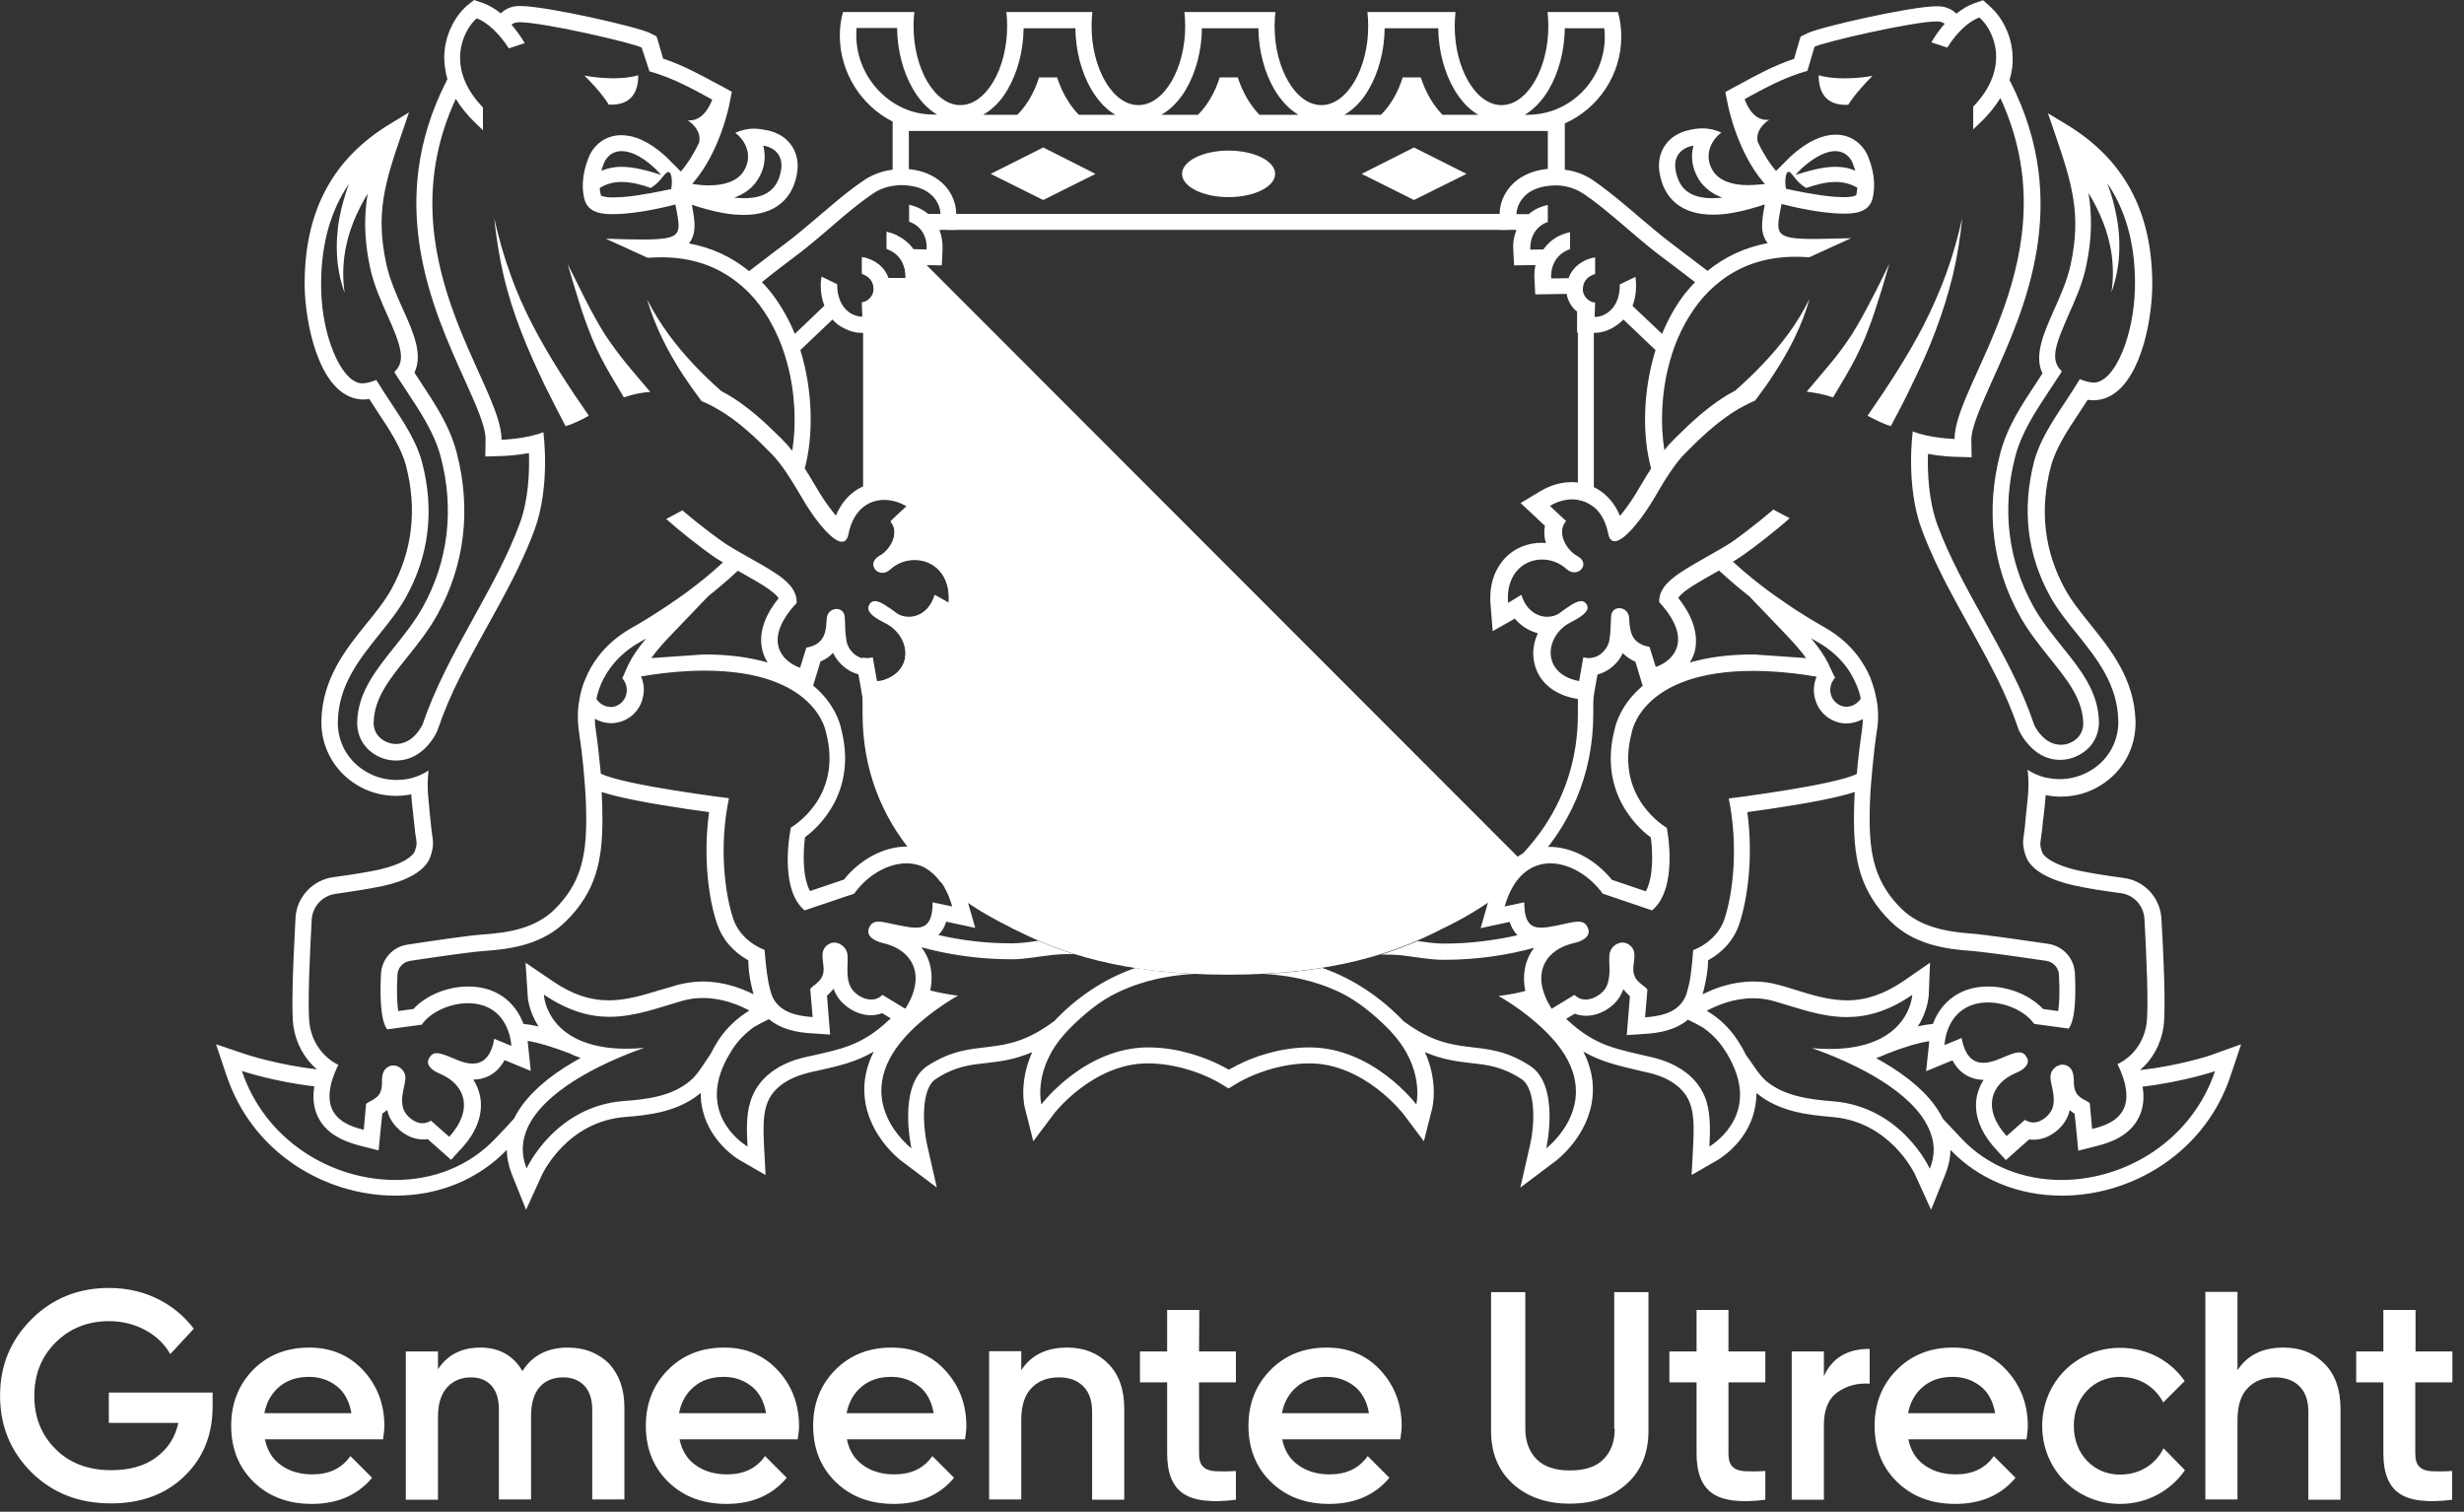 <svg width="163" height="100" viewBox="0 0 163 100" fill="none" xmlns="http://www.w3.org/2000/svg">
<rect x="0" y="0" width="163" height="100" fill="#333333" stroke="none"/>
<path d="M37.569 89.14C36.22 89.14 35.217 89.659 34.56 90.696C33.955 89.659 33.021 89.14 31.775 89.14C30.53 89.14 29.596 89.624 28.974 90.575V89.399H26.846V99.205H28.974V93.706C28.974 92.858 29.181 92.218 29.579 91.769C29.977 91.336 30.513 91.111 31.153 91.111C31.741 91.111 32.19 91.302 32.519 91.665C32.848 92.045 33.003 92.564 33.003 93.239V99.188H35.131V93.688C35.131 92.823 35.321 92.184 35.701 91.751C36.082 91.319 36.601 91.111 37.258 91.111C37.846 91.111 38.313 91.302 38.659 91.665C39.005 92.045 39.178 92.564 39.178 93.239V99.188H41.305V93.1C41.305 91.89 40.959 90.921 40.285 90.195C39.575 89.503 38.676 89.14 37.569 89.14Z" fill="white"/>
<path d="M151.06 89.14C149.676 89.14 148.656 89.641 148.016 90.645V85.456H145.889V99.188H148.016V93.931C148.016 92.98 148.241 92.27 148.708 91.803C149.158 91.336 149.763 91.112 150.507 91.112C151.181 91.112 151.717 91.302 152.115 91.7C152.513 92.097 152.703 92.651 152.703 93.394V99.206H154.83V93.187C154.83 91.924 154.484 90.939 153.793 90.23C153.084 89.503 152.184 89.14 151.06 89.14Z" fill="white"/>
<path d="M7.199 94.121H11.799C11.592 95.072 11.107 95.833 10.329 96.404C9.568 96.974 8.565 97.251 7.354 97.251C5.832 97.251 4.605 96.784 3.671 95.85C2.737 94.916 2.27 93.757 2.27 92.339C2.27 90.921 2.737 89.745 3.671 88.811C4.605 87.877 5.781 87.393 7.216 87.393C8.098 87.393 8.911 87.6 9.637 87.998C10.364 88.396 10.9 88.932 11.263 89.572L12.82 87.894C12.266 87.168 11.575 86.545 10.727 86.078C9.672 85.49 8.496 85.196 7.216 85.196C5.175 85.196 3.463 85.888 2.079 87.272C0.696 88.655 0.004 90.333 0.004 92.322C0.004 94.328 0.696 96.006 2.079 97.389C3.463 98.756 5.21 99.448 7.337 99.448C9.343 99.448 10.969 98.842 12.197 97.649C13.442 96.456 14.065 94.916 14.065 93.031V92.114H7.199V94.121Z" fill="white"/>
<path d="M162.233 91.44V89.399H159.794V86.649H157.667V89.399H155.868V91.44H157.667V96.144C157.667 97.424 158.013 98.306 158.722 98.791C159.431 99.275 160.59 99.413 162.215 99.206V97.303C161.679 97.338 161.23 97.338 160.866 97.32C160.503 97.303 160.226 97.2 160.054 97.026C159.863 96.854 159.777 96.559 159.777 96.144V91.44H162.233Z" fill="white"/>
<path d="M20.464 89.14C18.942 89.14 17.697 89.641 16.729 90.627C15.777 91.613 15.293 92.841 15.293 94.311C15.293 95.798 15.777 97.043 16.763 98.012C17.749 98.981 19.029 99.482 20.637 99.482C22.332 99.482 23.664 98.894 24.615 97.753L23.18 96.317C22.609 97.13 21.779 97.528 20.654 97.528C19.842 97.528 19.15 97.32 18.596 96.922C18.026 96.525 17.68 95.954 17.524 95.21H25.341C25.393 94.847 25.428 94.553 25.428 94.328C25.428 92.893 24.961 91.665 24.044 90.662C23.093 89.641 21.9 89.14 20.464 89.14ZM17.489 93.481C17.628 92.737 17.974 92.149 18.493 91.717C19.011 91.284 19.669 91.077 20.447 91.077C21.139 91.077 21.744 91.284 22.263 91.682C22.782 92.08 23.11 92.685 23.249 93.481H17.489Z" fill="white"/>
<path d="M47.912 89.14C46.39 89.14 45.145 89.641 44.176 90.627C43.207 91.613 42.723 92.841 42.723 94.311C42.723 95.798 43.207 97.043 44.193 98.012C45.179 98.981 46.459 99.482 48.067 99.482C49.762 99.482 51.094 98.894 52.045 97.753L50.61 96.317C50.039 97.13 49.209 97.528 48.085 97.528C47.272 97.528 46.58 97.32 46.026 96.922C45.456 96.525 45.11 95.954 44.954 95.21H52.772C52.824 94.847 52.858 94.553 52.858 94.328C52.858 92.893 52.391 91.665 51.474 90.662C50.523 89.641 49.347 89.14 47.912 89.14ZM44.92 93.481C45.058 92.737 45.404 92.149 45.923 91.717C46.442 91.284 47.099 91.077 47.877 91.077C48.569 91.077 49.174 91.284 49.693 91.682C50.212 92.08 50.541 92.685 50.679 93.481H44.92Z" fill="white"/>
<path d="M58.981 89.14C57.459 89.14 56.213 89.641 55.245 90.627C54.276 91.613 53.792 92.841 53.792 94.311C53.792 95.798 54.276 97.043 55.262 98.012C56.248 98.981 57.528 99.482 59.136 99.482C60.831 99.482 62.163 98.894 63.114 97.753L61.679 96.317C61.108 97.13 60.278 97.528 59.154 97.528C58.341 97.528 57.649 97.32 57.095 96.922C56.525 96.525 56.179 95.954 56.023 95.21H63.84C63.892 94.847 63.927 94.553 63.927 94.328C63.927 92.893 63.46 91.665 62.543 90.662C61.609 89.641 60.433 89.14 58.981 89.14ZM56.006 93.481C56.144 92.737 56.49 92.149 57.009 91.717C57.528 91.284 58.185 91.077 58.963 91.077C59.655 91.077 60.26 91.284 60.779 91.682C61.298 92.08 61.627 92.685 61.765 93.481H56.006Z" fill="white"/>
<path d="M87.777 89.14C86.255 89.14 85.01 89.641 84.041 90.627C83.073 91.613 82.588 92.841 82.588 94.311C82.588 95.798 83.073 97.043 84.059 98.012C85.044 98.981 86.324 99.482 87.933 99.482C89.628 99.482 90.959 98.894 91.911 97.753L90.475 96.317C89.904 97.13 89.074 97.528 87.95 97.528C87.137 97.528 86.445 97.32 85.892 96.922C85.321 96.525 84.975 95.954 84.82 95.21H92.637C92.689 94.847 92.724 94.553 92.724 94.328C92.724 92.893 92.257 91.665 91.34 90.662C90.406 89.641 89.213 89.14 87.777 89.14ZM84.802 93.481C84.941 92.737 85.287 92.149 85.805 91.717C86.324 91.284 86.981 91.077 87.76 91.077C88.452 91.077 89.057 91.284 89.576 91.682C90.095 92.08 90.423 92.685 90.562 93.481H84.802Z" fill="white"/>
<path d="M129.199 89.14C127.677 89.14 126.432 89.641 125.463 90.627C124.495 91.613 124.01 92.841 124.01 94.311C124.01 95.798 124.495 97.043 125.481 98.012C126.466 98.981 127.746 99.482 129.355 99.482C131.05 99.482 132.381 98.894 133.333 97.753L131.897 96.317C131.326 97.13 130.496 97.528 129.372 97.528C128.559 97.528 127.867 97.32 127.314 96.922C126.743 96.525 126.397 95.954 126.242 95.21H134.059C134.111 94.847 134.145 94.553 134.145 94.328C134.145 92.893 133.678 91.665 132.762 90.662C131.828 89.641 130.652 89.14 129.199 89.14ZM126.224 93.481C126.363 92.737 126.708 92.149 127.227 91.717C127.746 91.284 128.403 91.077 129.182 91.077C129.873 91.077 130.479 91.284 130.998 91.682C131.517 92.08 131.845 92.685 131.984 93.481H126.224Z" fill="white"/>
<path d="M79.337 86.649H77.21V89.399H75.411V91.44H77.21V96.144C77.21 97.424 77.556 98.306 78.265 98.791C78.974 99.275 80.132 99.413 81.758 99.206V97.303C81.222 97.338 80.772 97.338 80.409 97.32C80.046 97.303 79.769 97.2 79.596 97.026C79.406 96.854 79.32 96.559 79.32 96.144V91.44H81.758V89.399H79.32L79.337 86.649C79.32 86.649 79.337 86.649 79.337 86.649Z" fill="white"/>
<path d="M106.819 94.518C106.819 95.348 106.577 96.023 106.075 96.524C105.591 97.026 104.847 97.268 103.862 97.268C102.876 97.268 102.149 97.026 101.648 96.524C101.164 96.023 100.904 95.365 100.904 94.518V85.473H98.638V94.656C98.638 96.126 99.123 97.285 100.091 98.167C101.06 99.032 102.305 99.465 103.844 99.465C105.384 99.465 106.629 99.032 107.597 98.167C108.566 97.303 109.05 96.126 109.05 94.656V85.473H106.785V94.518H106.819Z" fill="white"/>
<path d="M114.36 86.649H112.232V89.399H110.434V91.44H112.232V96.144C112.232 97.424 112.578 98.306 113.287 98.791C113.996 99.275 115.155 99.413 116.781 99.206V97.303C116.245 97.338 115.795 97.338 115.432 97.32C115.069 97.303 114.792 97.2 114.619 97.026C114.429 96.854 114.342 96.559 114.342 96.144V91.44H116.781V89.399H114.342V86.649H114.36Z" fill="white"/>
<path d="M70.603 89.14C69.219 89.14 68.199 89.641 67.559 90.644V89.382H65.432V99.188H67.559V93.93C67.559 92.979 67.784 92.27 68.251 91.803C68.7 91.336 69.306 91.111 70.049 91.111C70.724 91.111 71.26 91.302 71.658 91.699C72.056 92.097 72.246 92.651 72.246 93.394V99.205H74.373V93.187C74.373 91.924 74.027 90.938 73.335 90.229C72.626 89.503 71.727 89.14 70.603 89.14Z" fill="white"/>
<path d="M120.655 91.042V89.398H118.528V99.205H120.655V94.258C120.655 93.255 120.949 92.529 121.555 92.097C122.16 91.664 122.869 91.474 123.682 91.526V89.226C122.195 89.226 121.191 89.831 120.655 91.042Z" fill="white"/>
<path d="M143.122 95.799C142.672 96.733 141.807 97.355 140.752 97.511C140.735 97.511 140.718 97.511 140.7 97.511C140.562 97.528 140.406 97.545 140.251 97.545C138.521 97.545 137.189 96.214 137.189 94.311C137.189 92.409 138.521 91.077 140.251 91.077C140.406 91.077 140.545 91.094 140.683 91.112C140.7 91.112 140.718 91.112 140.735 91.112C141.79 91.25 142.637 91.873 143.104 92.772L144.522 91.354C143.589 90.005 142.032 89.157 140.251 89.157C137.38 89.157 135.097 91.406 135.097 94.329C135.097 97.234 137.38 99.482 140.251 99.482C142.049 99.482 143.606 98.6 144.54 97.251L143.122 95.799Z" fill="white"/>
<path d="M81.274 13.04C82.974 13.04 84.353 12.351 84.353 11.501C84.353 10.651 82.974 9.962 81.274 9.962C79.574 9.962 78.196 10.651 78.196 11.501C78.196 12.351 79.574 13.04 81.274 13.04Z" fill="white"/>
<path d="M72.471 11.502L69.012 9.755L65.535 11.502L69.012 13.231L72.471 11.502Z" fill="white"/>
<path d="M97.013 11.502L93.536 9.755L90.077 11.502L93.536 13.231L97.013 11.502Z" fill="white"/>
<path d="M146.183 69.821C146.148 69.838 144.125 70.495 141.565 70.789C142.395 70.08 142.949 69.077 143.122 67.936C143.243 67.071 143.208 64.649 142.983 60.775C142.914 59.392 141.859 58.25 140.493 58.077C139.213 57.904 138.158 57.731 137.449 57.576C135.979 57.247 135.183 56.711 135.079 56.33C134.941 55.915 134.958 55.863 135.01 55.483C135.028 55.31 135.062 55.102 135.097 54.826C135.131 54.514 135.149 54.22 135.201 53.892C135.252 53.494 135.287 53.079 135.322 52.664C135.322 52.647 135.322 52.612 135.322 52.595C135.65 52.664 135.996 52.698 136.325 52.698C137.241 52.698 138.158 52.456 138.954 51.955C140.441 51.038 141.306 49.464 141.271 47.717C141.202 44.95 139.663 43.013 138.296 41.318C137.674 40.54 137.068 39.796 136.636 39.018C135.235 36.493 134.907 33.76 135.667 30.872C135.979 29.678 136.757 28.485 137.587 27.24C137.76 26.98 137.933 26.704 138.106 26.444C138.227 26.462 138.348 26.479 138.469 26.479C138.988 26.479 139.421 26.306 139.732 26.116C141.721 24.888 142.413 20.875 142.378 18.627C142.326 13.923 140.476 10.533 136.757 8.267L135.477 7.489L135.962 8.907C137.086 12.176 137.691 14.199 136.982 17.485C136.757 18.54 136.307 19.544 135.875 20.512C135.201 22.034 134.543 23.504 135.114 24.698C134.976 24.905 134.837 25.13 134.699 25.337C133.748 26.773 132.762 28.26 132.312 30.024C131.344 33.76 131.793 37.461 133.609 40.73C134.18 41.768 134.906 42.667 135.598 43.532C136.757 44.985 137.777 46.23 137.812 47.839C137.829 48.513 137.397 48.876 137.155 49.032C136.671 49.326 136.1 49.343 135.598 49.084C135.201 48.876 134.82 48.461 134.578 47.977C134.197 46.853 133.713 45.677 133.056 44.379C132.468 43.203 131.828 42.045 131.205 40.92C130.064 38.845 128.974 36.891 128.179 34.763C127.573 33.12 127.504 31.235 127.539 30.024C128.404 30.18 129.164 30.215 129.303 30.215L130.427 30.249L130.41 29.125C130.392 28.278 131.067 26.808 131.828 25.095C133.921 20.46 137.086 13.473 133.021 5.465C132.987 5.413 132.969 5.344 132.935 5.292C133.108 4.739 133.16 4.237 133.142 3.822C133.125 2.283 132.364 1.072 131.672 0.45L131.188 0.017L130.583 0.225C130.185 0.363 129.804 0.605 129.424 0.899C129.164 0.657 128.836 0.484 128.455 0.432C128.352 0.415 128.248 0.415 128.109 0.415C126.432 0.415 120.327 1.799 119.531 2.214L119.116 2.421L118.978 2.871L118.684 3.891C117.335 4.341 116.107 5.016 115.19 5.517C115.069 5.586 114.948 5.656 114.827 5.707L114.135 6.088L114.291 6.866C114.308 6.987 114.913 10.031 116.677 12.089L116.764 12.176C116.331 12.21 115.951 12.245 115.605 12.245C114.55 12.245 113.72 11.934 113.322 11.311C112.699 10.342 113.149 9.305 113.876 8.769C113.478 8.596 113.097 8.492 112.63 8.492C112.354 8.492 112.042 8.527 111.696 8.613C110.313 8.924 109.534 10.083 109.794 11.484C110.088 13.162 111.264 14.199 113.305 14.199C113.72 14.199 114.152 14.165 114.637 14.078C115.328 13.957 116.037 13.75 116.747 13.525C116.747 13.559 116.729 13.577 116.729 13.611C116.556 14.58 116.401 15.41 116.937 16.084C115.449 16.361 114.1 16.984 112.959 17.918C112.025 17.209 110.762 16.258 110.572 16.102C109.828 15.548 109.137 14.943 108.393 14.32C108.099 14.061 107.788 13.802 107.476 13.542C106.836 13.006 106.145 12.453 105.401 11.934C104.847 11.553 104.208 11.311 103.516 11.225V8.163C105.712 7.195 107.252 4.964 107.252 2.421C107.252 1.851 107.182 1.314 107.027 0.796H102.374C102.409 1.107 102.426 1.418 102.426 1.747C102.426 4.514 101.043 6.953 99.33 6.953C97.618 6.953 96.234 4.514 96.234 1.747C96.234 1.418 96.252 1.107 96.286 0.796H90.458C90.493 1.107 90.51 1.418 90.51 1.747C90.51 4.514 89.126 6.953 87.414 6.953C85.702 6.953 84.318 4.514 84.318 1.747C84.318 1.418 84.335 1.107 84.37 0.796H78.351C78.386 1.107 78.403 1.418 78.403 1.747C78.403 4.514 77.019 6.953 75.307 6.953C73.595 6.953 72.212 4.514 72.212 1.747C72.212 1.418 72.229 1.107 72.263 0.796H66.573C66.608 1.107 66.625 1.418 66.625 1.747C66.625 4.514 65.242 6.953 63.529 6.953C61.817 6.953 60.434 4.514 60.434 1.747C60.434 1.418 60.451 1.107 60.485 0.796H55.764C55.625 1.297 55.556 1.816 55.556 2.352C55.556 4.808 56.992 7.005 59.05 8.042V11.225C58.358 11.311 57.684 11.553 57.113 11.951C56.369 12.453 55.677 13.023 55.037 13.559C54.726 13.819 54.432 14.078 54.121 14.338C53.377 14.96 52.685 15.566 51.941 16.119C51.751 16.258 50.489 17.209 49.555 17.935C48.413 17.001 47.082 16.378 45.577 16.102C46.113 15.41 45.957 14.58 45.784 13.629C45.784 13.611 45.767 13.577 45.767 13.542C46.476 13.784 47.185 13.975 47.877 14.096C48.361 14.182 48.794 14.217 49.209 14.217C51.25 14.217 52.426 13.179 52.72 11.501C52.979 10.1 52.201 8.942 50.817 8.63C50.471 8.561 50.16 8.509 49.883 8.509C49.416 8.509 49.036 8.613 48.638 8.786C49.364 9.322 49.814 10.36 49.192 11.328C48.794 11.968 47.946 12.262 46.909 12.262C46.545 12.262 46.165 12.228 45.784 12.159L45.871 12.072C47.635 10.014 48.24 6.987 48.258 6.849L48.413 6.071L47.721 5.69C47.6 5.621 47.479 5.569 47.358 5.5C46.424 4.998 45.214 4.324 43.865 3.874L43.571 2.854L43.432 2.404L43.017 2.196C42.222 1.781 36.116 0.398 34.439 0.398C34.318 0.398 34.197 0.398 34.093 0.415C33.712 0.467 33.384 0.64 33.124 0.882C32.744 0.571 32.346 0.346 31.966 0.208L31.36 0L30.859 0.398C30.167 1.02 29.406 2.231 29.389 3.77C29.389 4.185 29.441 4.687 29.596 5.24C29.562 5.31 29.527 5.362 29.51 5.413C25.445 13.421 28.61 20.408 30.703 25.043C31.464 26.738 32.139 28.208 32.121 29.073L32.104 30.197L33.228 30.163C33.349 30.163 34.11 30.128 34.992 29.973C35.027 31.183 34.975 33.086 34.352 34.711C33.557 36.839 32.467 38.793 31.326 40.868C30.703 41.993 30.063 43.151 29.475 44.328C28.835 45.625 28.334 46.801 27.953 47.925C27.711 48.409 27.348 48.824 26.933 49.032C26.431 49.291 25.86 49.274 25.376 48.98C25.117 48.824 24.702 48.461 24.719 47.787C24.753 46.195 25.757 44.933 26.933 43.48C27.625 42.615 28.334 41.733 28.922 40.678C30.738 37.41 31.187 33.708 30.219 29.973C29.769 28.208 28.783 26.721 27.832 25.286C27.694 25.078 27.555 24.853 27.417 24.646C27.988 23.452 27.348 21.982 26.656 20.46C26.224 19.492 25.774 18.488 25.549 17.433C24.84 14.13 25.445 12.124 26.57 8.855L27.054 7.437L25.774 8.215C22.055 10.481 20.205 13.871 20.153 18.575C20.118 20.823 20.828 24.853 22.799 26.064C23.11 26.254 23.526 26.427 24.062 26.427C24.183 26.427 24.287 26.41 24.425 26.392C24.598 26.652 24.771 26.929 24.944 27.188C25.774 28.433 26.552 29.627 26.863 30.82C27.607 33.708 27.279 36.458 25.895 38.966C25.463 39.744 24.875 40.488 24.235 41.266C22.868 42.961 21.329 44.881 21.26 47.666C21.225 49.395 22.09 50.986 23.577 51.903C24.373 52.404 25.29 52.647 26.206 52.647C26.552 52.647 26.881 52.612 27.209 52.543C27.209 52.56 27.209 52.595 27.209 52.612C27.244 53.027 27.279 53.442 27.331 53.84C27.365 54.169 27.4 54.462 27.434 54.774C27.451 55.051 27.486 55.258 27.521 55.431C27.573 55.794 27.59 55.863 27.451 56.279C27.331 56.659 26.552 57.195 25.082 57.524C24.373 57.679 23.318 57.852 22.038 58.025C20.672 58.216 19.617 59.357 19.548 60.723C19.34 64.597 19.288 67.019 19.409 67.884C19.582 69.025 20.136 70.028 20.966 70.737C18.406 70.443 16.365 69.769 16.348 69.769L14.29 69.077L14.982 71.135C15.795 73.556 17.334 75.597 19.461 77.033C21.433 78.365 23.802 79.091 26.154 79.091C29.025 79.091 31.637 78.019 33.522 76.064C33.539 76.6 33.643 77.119 33.851 77.655L34.802 80.025L35.857 77.707C35.926 77.569 37.535 74.179 41.374 73.885C43.017 73.764 44.885 73.522 46.338 72.311C46.338 72.311 46.338 72.311 46.355 72.311C46.355 72.709 46.39 73.089 46.493 73.47C47.012 75.615 48.863 76.704 48.932 76.739L50.644 77.725L50.541 75.753C50.506 74.905 50.454 73.937 50.696 73.141C51.129 71.706 52.633 71.17 53.481 70.962C53.688 70.91 53.896 70.858 54.086 70.824C55.487 70.512 56.629 70.253 57.805 69.561C57.303 70.547 57.096 71.55 57.199 72.571C57.441 75.113 59.517 76.704 59.603 76.773L61.973 78.555L61.316 75.666C61.073 74.559 60.883 72.034 61.904 71.377C63.166 70.547 64.117 70.443 65.224 70.322C66.141 70.218 67.127 70.097 68.285 69.596C67.386 71.585 67.767 73.21 67.801 73.297L68.355 75.493L69.721 73.677C69.738 73.643 72.298 70.34 75.93 70.34C78.559 70.34 80.686 71.637 80.703 71.654L81.274 72L81.845 71.654C81.862 71.637 83.99 70.34 86.618 70.34C90.25 70.34 92.81 73.66 92.827 73.677L94.194 75.493L94.747 73.297C94.764 73.21 95.162 71.585 94.263 69.596C95.422 70.097 96.407 70.218 97.324 70.322C98.431 70.443 99.4 70.564 100.645 71.377C101.665 72.052 101.492 74.559 101.233 75.666L100.576 78.555L102.945 76.773C103.031 76.704 105.107 75.113 105.349 72.571C105.453 71.55 105.245 70.547 104.744 69.561C105.92 70.236 107.061 70.495 108.462 70.824C108.652 70.876 108.86 70.91 109.068 70.962C109.915 71.152 111.42 71.706 111.852 73.141C112.094 73.937 112.042 74.905 112.008 75.753L111.904 77.725L113.616 76.739C113.703 76.687 115.553 75.615 116.055 73.47C116.141 73.089 116.193 72.692 116.193 72.311C116.193 72.311 116.193 72.311 116.21 72.311C117.663 73.522 119.531 73.747 121.174 73.885C125.014 74.179 126.622 77.569 126.691 77.707L127.746 80.025L128.698 77.655C128.905 77.119 129.026 76.583 129.026 76.064C130.911 78.019 133.523 79.091 136.394 79.091C138.746 79.091 141.115 78.365 143.087 77.033C145.214 75.597 146.771 73.556 147.567 71.135L148.258 69.077L146.183 69.821ZM113.288 13.11C111.835 13.11 111.074 12.522 110.849 11.277C110.693 10.446 111.108 9.841 111.921 9.651C111.956 9.651 111.99 9.633 112.025 9.633C111.835 10.342 111.921 11.121 112.388 11.882C112.734 12.418 113.27 12.833 113.945 13.075C113.72 13.092 113.495 13.11 113.288 13.11ZM50.126 11.882C50.61 11.138 50.679 10.342 50.489 9.633C50.523 9.633 50.558 9.651 50.593 9.651C51.405 9.824 51.821 10.446 51.665 11.277C51.44 12.522 50.662 13.11 49.226 13.11C49.019 13.11 48.794 13.092 48.569 13.075C49.243 12.833 49.78 12.435 50.126 11.882ZM113.011 19.301C113.27 19.042 113.547 18.8 113.841 18.575C115.121 17.589 116.747 16.984 118.787 16.984C119.081 16.984 119.375 17.001 119.687 17.018L122.454 15.756C121.468 15.773 120.673 15.808 120.033 15.808C117.265 15.808 117.49 15.427 117.853 13.49C117.853 13.49 120.188 14.13 121.97 14.13C122.143 14.13 122.316 14.13 122.471 14.113C123.336 14.044 123.717 13.663 123.855 13.196C124.028 12.574 124.08 11.605 123.595 10.394C123.284 9.599 122.523 8.907 121.434 8.907C120.603 8.907 119.6 9.305 118.459 10.342L117.49 11.311C116.989 10.723 116.591 10.049 116.28 9.391C116.072 8.492 117.041 7.921 117.041 7.921C116.055 8.042 115.57 7.022 115.415 6.555C116.47 5.984 117.975 5.119 119.566 4.687L120.033 3.096C120.638 2.785 126.553 1.418 128.109 1.418C128.196 1.418 128.248 1.418 128.317 1.435C128.438 1.453 128.559 1.505 128.646 1.574C128.317 1.937 128.023 2.352 127.764 2.802L128.819 3.148C129.407 2.196 130.22 1.401 130.946 1.159C131.897 1.989 133.039 4.462 130.531 7.056V8.561L130.963 8.146C131.569 7.575 132.001 7.022 132.33 6.486C137.12 16.863 129.251 25.372 129.303 29.039C129.303 29.039 127.66 28.987 126.536 28.537C126.536 28.537 126.034 32.117 127.141 35.057C128.421 38.482 130.444 41.526 132.07 44.777C132.624 45.884 133.108 47.008 133.506 48.167C133.523 48.202 133.523 48.236 133.54 48.271C133.869 48.98 134.422 49.603 135.045 49.949C135.062 49.966 135.097 49.966 135.114 49.983C135.927 50.398 136.878 50.346 137.674 49.862C138.452 49.395 138.867 48.599 138.85 47.717C138.798 45.746 137.639 44.293 136.394 42.754C135.737 41.923 135.045 41.076 134.509 40.108C132.831 37.081 132.416 33.656 133.315 30.197C133.73 28.606 134.664 27.205 135.564 25.839C135.771 25.528 135.962 25.234 136.169 24.922C136.256 24.801 136.325 24.68 136.394 24.559C135.962 24.161 135.875 23.677 136.013 23.037C136.134 22.449 136.446 21.74 136.826 20.858C137.259 19.89 137.76 18.783 138.002 17.624C138.4 15.756 138.4 14.251 138.158 12.764C138.521 13.352 138.833 13.975 139.092 14.614C139.386 15.341 139.593 16.102 139.697 16.897C139.801 17.693 139.801 18.506 139.68 19.319C139.957 18.558 140.13 17.728 140.182 16.897C140.233 16.05 140.182 15.203 140.026 14.372C139.888 13.611 139.68 12.85 139.403 12.124C140.597 13.871 141.202 15.998 141.237 18.558C141.271 21.775 140.164 24.473 139.109 25.113C138.971 25.199 138.85 25.251 138.729 25.286C138.279 25.389 137.587 25.078 137.587 25.078C137.276 25.597 136.965 26.064 136.636 26.565C135.754 27.897 134.924 29.16 134.561 30.526C133.748 33.691 134.094 36.7 135.633 39.468C136.117 40.332 136.757 41.145 137.397 41.923C138.711 43.567 140.078 45.261 140.13 47.666C140.164 49.014 139.49 50.242 138.331 50.952C137.708 51.332 136.982 51.54 136.256 51.54C135.927 51.54 135.581 51.488 135.252 51.419C134.958 51.332 134.664 51.228 134.388 51.073C134.301 51.021 134.215 50.969 134.128 50.917C134.18 51.332 134.197 51.764 134.18 52.18C134.18 52.283 134.163 52.404 134.163 52.508C134.111 53.217 134.007 53.944 133.955 54.653C133.869 55.569 133.713 55.673 133.99 56.572C134.318 57.61 135.719 58.233 137.172 58.562C138.089 58.769 139.334 58.959 140.303 59.08C141.167 59.201 141.807 59.91 141.859 60.775C141.98 62.903 142.153 66.673 141.998 67.728C141.825 68.887 141.15 69.873 140.078 70.391C140.147 70.547 140.216 70.703 140.285 70.841C140.441 71.239 140.562 71.585 140.614 71.913C140.96 73.799 139.611 74.387 138.4 74.681L138.244 72.986C138.227 72.916 137.899 72.761 137.829 72.726C137.726 72.657 137.605 72.588 137.518 72.501C137.311 72.311 137.241 72.086 137.207 71.844C137.189 71.706 137.189 71.567 137.189 71.412C137.172 71.152 137.138 70.893 136.999 70.703C136.93 70.616 136.861 70.547 136.74 70.495C136.636 70.443 136.532 70.426 136.428 70.426C136.307 70.426 136.204 70.461 136.1 70.512C135.875 70.633 135.685 70.858 135.65 71.135C135.633 71.239 135.65 71.377 135.667 71.516C135.754 72.017 135.996 72.709 135.771 73.314C135.633 73.712 135.097 74.248 134.509 74.248C134.318 74.248 134.146 74.196 133.955 74.075L132.745 75.148C131.136 73.383 131.638 71.689 133.385 70.962C133.523 70.91 133.644 70.841 133.748 70.772C134.076 70.547 134.267 70.253 134.076 69.942C133.938 69.7 133.782 69.613 133.575 69.613C133.263 69.613 132.866 69.803 132.26 70.046C132.226 70.063 132.191 70.08 132.139 70.097C131.811 70.218 131.499 70.305 131.205 70.305C130.583 70.305 130.081 69.942 129.822 68.939C129.804 68.852 129.787 68.748 129.77 68.662L129.355 68.835L128.628 69.129C128.646 69.008 128.663 68.869 128.68 68.748C128.749 68.333 128.888 67.987 129.043 67.693C129.58 66.707 130.531 66.31 131.499 66.31C132.745 66.31 134.024 66.932 134.561 67.728L136.844 68.039C137.311 67.451 137.328 65.722 137.259 64.373C137.207 63.387 136.48 62.591 135.512 62.436C133.852 62.194 131.361 61.83 130.479 61.761C128.801 61.64 127.054 61.346 125.792 60.118C124.062 58.406 123.682 56.624 123.682 54.151C123.682 53.338 123.717 52.526 123.786 51.695C123.838 50.986 123.924 50.277 123.993 49.585C124.045 49.118 124.114 48.651 124.183 48.184C124.253 47.752 124.253 47.285 124.218 46.835C124.201 46.662 124.183 46.507 124.149 46.334C124.062 45.832 123.924 45.348 123.734 44.846C123.526 44.328 123.232 43.843 122.886 43.376C122.333 42.65 121.607 42.01 120.69 41.491C120.361 41.301 119.963 41.076 119.548 40.817C119.133 40.557 118.684 40.281 118.217 39.952C117.075 39.191 115.813 38.24 114.637 37.15C114.723 37.098 114.809 37.046 114.896 36.994C115.328 36.735 116.522 35.853 117.646 34.919C117.923 34.694 118.165 34.487 118.39 34.279L117.317 33.708C116.072 34.763 114.688 35.801 114.325 36.009C114.152 36.112 113.979 36.216 113.806 36.32C113.478 36.51 113.149 36.7 112.838 36.873C111.022 37.911 109.725 38.62 109.759 39.831C112.008 42.252 110.78 43.688 109.534 44.12L109.119 42.788C107.805 42.563 107.822 41.595 107.77 40.851C107.736 40.453 107.424 40.229 107.113 40.229C106.854 40.229 106.594 40.401 106.577 40.799C106.542 41.232 106.577 41.681 106.456 42.391C106.369 42.875 105.851 43.532 105.107 43.532C104.986 43.532 104.865 43.515 104.744 43.48L104.467 45.054C101.907 44.57 102.184 42.027 103.914 41.163C104.899 40.661 105.211 40.298 104.917 39.917C104.83 39.813 104.726 39.762 104.605 39.762C104.242 39.762 103.706 40.159 103.187 40.54C102.962 40.713 102.668 40.799 102.357 40.799C101.682 40.799 100.956 40.367 100.645 39.346L99.763 39.883C99.607 37.963 100.8 37.012 102.011 37.012C102.582 37.012 103.17 37.219 103.62 37.634C103.792 37.79 103.965 37.859 104.138 37.859C104.692 37.859 105.072 37.167 104.329 36.77C103.62 36.389 102.945 35.213 103.602 34.469L102.53 33.466C103.014 33.172 103.533 33.034 104.017 33.034C105.09 33.034 106.075 33.726 106.387 35.3C106.456 35.663 106.612 35.801 106.819 35.801C107.407 35.801 108.445 34.538 109.223 33.293C109.413 32.999 109.586 32.688 109.759 32.394C109.984 31.996 110.226 31.616 110.486 31.235C110.814 30.751 111.16 30.284 111.593 29.869C112.319 29.142 113.582 27.88 115.034 27.032C115.38 26.842 115.743 26.652 116.107 26.496C116.539 25.925 116.971 25.337 117.352 24.732C118.372 23.175 119.22 21.515 119.704 19.768C118.908 21.411 117.802 22.847 116.574 24.127C116.003 24.732 115.415 25.285 114.792 25.839C113.115 26.704 111.714 28.105 110.883 28.918L110.762 29.039C110.52 29.281 110.295 29.523 110.105 29.782C109.828 28.087 109.898 25.995 110.434 24.006C110.538 23.625 110.659 23.227 110.797 22.864C111.299 21.55 112.025 20.305 113.011 19.301ZM119.479 12.435C120.136 12.21 120.794 12.037 121.416 12.037C121.935 12.037 122.419 12.159 122.869 12.418C122.852 12.626 122.817 12.798 122.8 12.885C122.8 12.902 122.8 12.902 122.8 12.902C122.8 12.902 122.713 12.989 122.367 13.023C122.246 13.041 122.108 13.041 121.952 13.041C121.278 13.041 120.517 12.937 119.842 12.816C119.168 12.712 118.147 12.487 118.147 12.487C118.044 11.934 118.13 11.346 118.338 11.363C118.58 11.415 118.753 12.003 119.479 12.435ZM118.77 11.57L119.185 11.138C120.223 10.204 120.967 9.997 121.399 9.997C122.177 9.997 122.489 10.602 122.558 10.792C122.627 10.965 122.679 11.138 122.731 11.294C122.316 11.104 121.866 11.034 121.399 11.034C120.569 11.034 119.687 11.294 118.77 11.57ZM125.93 64.891C124.65 65.756 123.457 66.171 122.195 66.171C121.018 66.171 119.877 65.825 118.666 65.445C118.338 65.341 118.009 65.237 117.663 65.151C117.127 64.995 116.556 64.926 115.986 64.926C114.602 64.926 113.409 65.376 112.63 65.774C112.717 65.48 112.994 64.373 112.994 63.525C114.014 62.955 114.723 62.142 115.069 61.087C115.588 59.513 116.003 56.728 115.588 53.719C116.401 53.615 117.559 53.442 118.718 53.252C119.981 53.044 121.018 52.837 121.779 52.647C122.143 52.56 122.437 52.474 122.696 52.387C122.662 52.992 122.644 53.598 122.644 54.203C122.644 55.708 122.783 56.832 123.094 57.818C123.474 58.994 124.114 60.014 125.066 60.948C126.588 62.453 128.628 62.782 130.427 62.903C131.067 62.955 132.831 63.179 135.373 63.56C135.823 63.629 136.186 64.01 136.204 64.476C136.273 65.722 136.221 66.465 136.152 66.88L135.149 66.742C134.318 65.843 132.9 65.255 131.517 65.255C129.77 65.255 128.455 66.171 127.867 67.728C127.556 67.763 127.21 67.814 126.864 67.901C127.521 66.898 127.573 65.964 127.591 65.843L127.677 63.681L125.93 64.891ZM108.549 65.082C108.445 64.995 108.341 64.891 108.255 64.788C108.237 64.753 108.22 64.736 108.203 64.701C107.978 64.338 108.047 63.958 108.099 63.56C108.151 63.162 108.151 62.764 107.788 62.505C107.649 62.401 107.494 62.349 107.338 62.349C107.234 62.349 107.148 62.366 107.061 62.401C106.819 62.487 106.594 62.695 106.508 62.972C106.456 63.11 106.456 63.3 106.456 63.525C106.456 63.715 106.473 63.923 106.473 64.13C106.473 64.494 106.439 64.891 106.283 65.237C106.266 65.272 106.248 65.307 106.231 65.341C106.024 65.687 105.47 66.12 104.899 66.12C104.64 66.12 104.381 66.033 104.156 65.808L102.651 66.725C102.651 66.725 102.634 66.725 102.634 66.707C102.53 66.552 102.461 66.396 102.374 66.258C102.201 65.895 102.08 65.566 102.011 65.237C101.734 63.785 102.599 62.73 104.121 62.384C104.744 62.245 105.245 61.917 105.055 61.415C104.934 61.087 104.726 60.965 104.415 60.965C104.086 60.965 103.62 61.087 102.98 61.225C102.772 61.26 102.582 61.294 102.392 61.329C102.236 61.346 102.08 61.363 101.942 61.363C101.267 61.363 100.835 61.035 100.835 59.686L99.538 59.962C100.126 57.904 101.319 57.109 102.565 57.109C103.844 57.109 105.193 57.956 106.024 59.115L106.542 59.288L107.459 59.599L109.292 60.222C111.074 58.717 110.261 54.757 110.261 54.757C110.261 54.757 106.785 52.802 107.943 48.461C107.943 48.461 108.549 44.379 115.986 44.379C116.781 44.379 117.646 44.431 118.597 44.535C119.168 44.604 119.687 44.673 120.154 44.76C120.154 44.76 120.154 44.777 120.171 44.777C119.998 45.175 119.946 45.625 120.033 46.057C120.154 46.732 120.569 47.302 121.174 47.614C121.468 47.769 121.797 47.856 122.143 47.856C122.523 47.856 122.886 47.752 123.232 47.562C123.232 47.752 123.215 47.925 123.198 48.098C123.059 49.066 122.921 50.104 122.834 51.194C121.33 51.955 114.36 52.819 114.36 52.819C115.034 56.106 114.602 59.219 114.083 60.775C113.893 61.346 113.564 61.796 113.149 62.159C112.821 62.453 112.44 62.678 112.008 62.851C111.921 63.992 111.835 64.84 111.627 65.514C111.575 65.756 111.489 65.964 111.385 66.137C110.866 67.019 109.794 67.226 108.825 67.296L108.981 65.462C108.929 65.359 108.618 65.134 108.549 65.082ZM111.022 39.554C111.316 39.087 112.302 38.551 113.322 37.963C113.443 37.894 113.582 37.825 113.72 37.738C113.91 37.911 114.1 38.084 114.291 38.257C114.758 38.672 115.242 39.07 115.726 39.45L115.743 39.468L118.13 41.958C118.753 42.615 119.185 43.117 119.479 43.532L116.003 43.29C114.291 43.29 112.907 43.497 111.783 43.826C111.939 43.584 112.06 43.307 112.129 43.03C112.405 41.716 111.766 40.488 111.022 39.554ZM120.897 43.791C120.69 43.394 120.361 42.892 119.808 42.218C119.946 42.304 120.102 42.391 120.223 42.46C121.053 42.927 121.676 43.497 122.143 44.12C122.506 44.604 122.748 45.123 122.938 45.625C123.007 45.815 123.059 46.023 123.094 46.213C122.886 46.541 122.523 46.749 122.143 46.749C121.987 46.749 121.831 46.714 121.676 46.628C121.105 46.334 120.88 45.573 121.278 44.985C121.312 44.933 121.347 44.881 121.399 44.829C121.226 44.535 121.105 44.206 120.897 43.791ZM104.778 12.833C105.47 13.3 106.127 13.836 106.767 14.372C107.805 15.237 108.808 16.154 109.898 16.967C110.244 17.226 111.299 18.022 112.129 18.662C111.887 18.921 111.662 19.18 111.437 19.457C110.832 20.253 110.33 21.152 109.95 22.086L107.995 20.235C108.203 19.699 108.272 19.077 108.203 18.437C108.203 18.402 108.185 18.367 108.185 18.316L107.148 18.817C107.182 19.595 106.888 20.408 106.179 20.789C105.954 20.91 105.764 20.962 105.505 20.962C105.505 20.962 105.505 20.962 105.487 20.962L105.522 20.011C105.176 20.011 104.709 19.647 104.709 19.146C104.709 18.575 105.072 18.264 105.522 18.125V17.018C104.657 17.174 104.017 17.693 103.758 18.402L102.616 18.419C102.565 17.555 102.98 16.776 103.862 16.482V15.358C103.118 15.514 102.634 15.877 102.34 16.206C102.253 16.292 102.184 16.396 102.098 16.5L101.233 16.517C101.198 15.687 101.613 14.943 102.392 14.684V13.559C101.907 13.663 101.492 13.853 101.129 14.165H100.316C100.333 13.629 100.645 13.11 101.077 12.781C101.458 12.504 101.942 12.349 102.426 12.297C102.582 12.28 102.737 12.262 102.893 12.262C103.101 12.262 103.308 12.28 103.498 12.314C103.965 12.401 104.398 12.574 104.778 12.833ZM102.461 5.915C103.118 4.791 103.498 3.355 103.516 1.868H106.127C106.145 2.058 106.162 2.231 106.162 2.421C106.162 5.275 103.879 7.593 101.06 7.593H100.87C101.475 7.229 102.011 6.676 102.461 5.915ZM90.544 5.915C91.202 4.791 91.582 3.355 91.599 1.868H95.145C95.162 3.355 95.543 4.791 96.2 5.915C96.65 6.676 97.186 7.247 97.791 7.593H95.422C94.816 6.97 94.315 6.122 93.986 5.119H92.793C92.481 6.122 91.98 6.97 91.357 7.593H88.936C89.558 7.229 90.112 6.676 90.544 5.915ZM78.455 5.915C79.112 4.791 79.493 3.355 79.51 1.868H83.246C83.263 3.355 83.644 4.791 84.301 5.915C84.751 6.676 85.287 7.229 85.892 7.593H83.315C82.71 6.97 82.208 6.122 81.879 5.119H80.686C80.375 6.122 79.873 6.97 79.251 7.593H76.829C77.452 7.229 78.005 6.676 78.455 5.915ZM66.66 5.915C67.317 4.791 67.697 3.355 67.715 1.868H71.139C71.156 3.355 71.537 4.791 72.194 5.915C72.644 6.676 73.18 7.247 73.785 7.593H71.364C70.759 6.97 70.257 6.122 69.928 5.119H68.735C68.424 6.122 67.922 6.97 67.3 7.593H65.034C65.674 7.229 66.227 6.676 66.66 5.915ZM56.646 2.335C56.646 2.179 56.646 2.024 56.663 1.851H59.344C59.361 3.338 59.742 4.773 60.399 5.898C60.849 6.659 61.385 7.229 61.99 7.575H61.731C58.998 7.593 56.646 5.189 56.646 2.335ZM52.616 16.949C53.706 16.136 54.709 15.237 55.746 14.355C56.386 13.819 57.044 13.283 57.735 12.816C58.133 12.539 58.583 12.366 59.067 12.297C59.24 12.262 59.43 12.245 59.621 12.245C59.794 12.245 59.967 12.262 60.157 12.28C60.624 12.349 61.091 12.487 61.454 12.764C61.886 13.075 62.198 13.594 62.215 14.148H61.402C61.039 13.853 60.606 13.646 60.139 13.542V14.666C60.935 14.926 61.35 15.669 61.298 16.5L60.434 16.482C60.364 16.378 60.278 16.292 60.191 16.188C59.897 15.877 59.396 15.514 58.669 15.341V16.465C59.534 16.759 59.949 17.537 59.915 18.402L58.773 18.385C58.514 17.658 57.874 17.157 57.009 17.001V18.108C57.459 18.246 57.822 18.558 57.822 19.128C57.822 19.63 57.372 19.993 57.009 19.993L57.044 20.945C57.044 20.945 57.044 20.945 57.026 20.945C56.784 20.945 56.577 20.875 56.352 20.771C55.643 20.391 55.366 19.561 55.383 18.8L54.346 18.298C54.346 18.333 54.328 18.367 54.328 18.419C54.242 19.059 54.328 19.682 54.536 20.218L52.581 22.086C52.201 21.152 51.699 20.27 51.094 19.457C50.869 19.18 50.644 18.904 50.402 18.662C51.215 18.004 52.27 17.209 52.616 16.949ZM20.482 67.78C20.326 66.725 20.499 62.972 20.62 60.827C20.672 59.962 21.329 59.253 22.177 59.132C23.145 58.994 24.39 58.804 25.307 58.613C26.76 58.302 28.161 57.662 28.489 56.624C28.766 55.725 28.61 55.621 28.524 54.705C28.455 53.995 28.368 53.269 28.316 52.56C28.316 52.456 28.299 52.335 28.299 52.231C28.282 51.816 28.299 51.384 28.351 50.969C28.264 51.021 28.178 51.073 28.091 51.124C27.815 51.28 27.521 51.384 27.227 51.471C26.898 51.557 26.57 51.592 26.224 51.592C25.497 51.592 24.788 51.401 24.148 51.004C22.989 50.294 22.315 49.066 22.349 47.717C22.401 45.313 23.768 43.618 25.082 41.975C25.705 41.197 26.362 40.384 26.846 39.52C28.386 36.752 28.749 33.743 27.919 30.578C27.555 29.194 26.725 27.949 25.843 26.617C25.515 26.116 25.203 25.649 24.892 25.13C24.892 25.13 24.2 25.441 23.75 25.337C23.629 25.303 23.508 25.251 23.37 25.165C22.315 24.507 21.191 21.826 21.243 18.61C21.277 16.05 21.883 13.923 23.076 12.176C22.816 12.902 22.592 13.663 22.453 14.424C22.298 15.254 22.246 16.119 22.298 16.949C22.349 17.797 22.522 18.61 22.799 19.371C22.678 18.558 22.678 17.745 22.782 16.949C22.886 16.154 23.093 15.393 23.387 14.666C23.647 14.026 23.958 13.404 24.321 12.816C24.079 14.303 24.079 15.808 24.477 17.676C24.719 18.834 25.221 19.941 25.653 20.91C26.051 21.792 26.345 22.501 26.466 23.089C26.604 23.729 26.518 24.213 26.085 24.611C26.154 24.732 26.241 24.853 26.31 24.974C26.5 25.268 26.708 25.58 26.915 25.891C27.815 27.257 28.749 28.658 29.164 30.249C30.063 33.708 29.648 37.133 27.97 40.159C27.434 41.128 26.742 41.975 26.085 42.806C24.857 44.345 23.681 45.798 23.629 47.769C23.612 48.669 24.044 49.447 24.805 49.914C25.601 50.398 26.552 50.433 27.365 50.035C27.382 50.018 27.417 50.018 27.434 50C28.057 49.672 28.61 49.049 28.939 48.323C28.956 48.288 28.956 48.254 28.974 48.219C29.371 47.06 29.856 45.919 30.409 44.829C32.035 41.578 34.058 38.534 35.338 35.109C36.445 32.169 35.944 28.589 35.944 28.589C34.819 29.039 33.176 29.09 33.176 29.09C33.228 25.424 25.359 16.915 30.15 6.538C30.478 7.074 30.911 7.627 31.516 8.198L31.948 8.613V7.108C29.441 4.514 30.599 2.041 31.533 1.211C32.242 1.47 33.055 2.248 33.66 3.2L34.715 2.854C34.456 2.421 34.162 2.006 33.834 1.626C33.937 1.557 34.041 1.505 34.162 1.487C34.214 1.487 34.283 1.47 34.37 1.47C35.944 1.47 41.858 2.836 42.447 3.148L42.965 4.722C44.574 5.154 46.061 6.019 47.116 6.589C46.943 7.039 46.459 8.06 45.49 7.956C45.49 7.956 46.442 8.527 46.251 9.426C45.94 10.083 45.542 10.758 45.041 11.346L44.072 10.377C42.931 9.322 41.928 8.942 41.097 8.942C40.008 8.942 39.247 9.633 38.935 10.429C38.451 11.64 38.503 12.608 38.676 13.231C38.815 13.698 39.195 14.078 40.06 14.148C40.215 14.165 40.388 14.165 40.561 14.165C42.343 14.165 44.678 13.525 44.678 13.525C45.041 15.462 45.266 15.842 42.498 15.842C41.858 15.842 41.063 15.825 40.077 15.79L42.844 17.053C43.156 17.036 43.45 17.018 43.744 17.018C45.784 17.018 47.41 17.624 48.69 18.61C48.984 18.834 49.261 19.077 49.52 19.336C50.506 20.339 51.215 21.584 51.717 22.899C51.855 23.279 51.976 23.66 52.08 24.04C52.616 26.047 52.685 28.139 52.408 29.817C52.201 29.558 51.993 29.315 51.751 29.073L51.63 28.952C50.8 28.139 49.399 26.738 47.721 25.874C47.099 25.32 46.511 24.767 45.94 24.161C44.712 22.864 43.623 21.429 42.81 19.803C43.311 21.55 44.159 23.227 45.162 24.767C45.56 25.372 45.975 25.96 46.407 26.531C46.788 26.686 47.133 26.859 47.479 27.067C48.95 27.897 50.195 29.177 50.921 29.903C51.353 30.318 51.699 30.785 52.028 31.27C52.287 31.65 52.512 32.031 52.754 32.428C52.927 32.722 53.118 33.034 53.291 33.328C54.069 34.59 55.106 35.836 55.695 35.836C55.902 35.836 56.058 35.68 56.127 35.334C56.438 33.76 57.424 33.068 58.496 33.068C58.998 33.068 59.517 33.224 59.984 33.501L58.911 34.504C59.551 35.265 58.877 36.424 58.185 36.804C57.441 37.202 57.839 37.894 58.375 37.894C58.548 37.894 58.721 37.825 58.894 37.669C59.344 37.254 59.932 37.046 60.503 37.046C61.713 37.046 62.907 37.98 62.751 39.917L61.817 39.398C61.506 40.419 60.779 40.851 60.105 40.851C59.794 40.851 59.499 40.765 59.275 40.592C58.756 40.211 58.22 39.813 57.856 39.813C57.735 39.813 57.614 39.865 57.545 39.969C57.268 40.35 57.562 40.73 58.548 41.214C60.295 42.079 60.572 44.622 57.995 45.106L57.718 43.532C57.597 43.567 57.476 43.584 57.355 43.584C56.611 43.584 56.092 42.927 56.006 42.442C55.885 41.733 55.919 41.301 55.885 40.851C55.867 40.453 55.608 40.281 55.349 40.281C55.037 40.281 54.726 40.505 54.691 40.903C54.64 41.647 54.657 42.615 53.342 42.84L52.927 44.172C51.682 43.739 50.437 42.304 52.703 39.883C52.737 38.655 51.44 37.946 49.624 36.925C49.313 36.752 48.984 36.562 48.655 36.372C48.483 36.268 48.309 36.164 48.137 36.06C47.773 35.836 46.373 34.815 45.145 33.76L44.072 34.331C44.297 34.521 44.539 34.729 44.816 34.971C45.923 35.888 47.116 36.787 47.566 37.046C47.652 37.098 47.739 37.15 47.825 37.202C46.649 38.291 45.387 39.243 44.245 40.004C43.778 40.315 43.328 40.609 42.913 40.868C42.498 41.128 42.101 41.353 41.772 41.543C40.855 42.062 40.129 42.702 39.575 43.428C39.212 43.895 38.935 44.397 38.728 44.898C38.52 45.383 38.382 45.884 38.313 46.386C38.278 46.559 38.261 46.714 38.244 46.887C38.209 47.354 38.226 47.804 38.278 48.236C38.347 48.703 38.399 49.17 38.469 49.637C38.555 50.346 38.624 51.038 38.676 51.747C38.745 52.577 38.78 53.39 38.78 54.203C38.78 56.694 38.399 58.475 36.67 60.17C35.425 61.398 33.678 61.692 31.983 61.813C31.101 61.865 28.628 62.228 26.95 62.487C25.982 62.626 25.255 63.439 25.203 64.424C25.134 65.756 25.151 67.503 25.618 68.091L27.901 67.78C28.437 66.984 29.717 66.362 30.962 66.362C31.931 66.362 32.882 66.742 33.418 67.745C33.574 68.039 33.712 68.385 33.782 68.8C33.799 68.921 33.816 69.042 33.834 69.181L33.107 68.887L32.692 68.714C32.675 68.817 32.657 68.904 32.64 68.99C32.398 69.994 31.879 70.357 31.256 70.357C30.962 70.357 30.651 70.27 30.323 70.149C30.288 70.132 30.253 70.115 30.201 70.097C29.613 69.855 29.198 69.665 28.887 69.665C28.68 69.665 28.524 69.751 28.386 69.994C28.195 70.322 28.386 70.599 28.714 70.824C28.818 70.893 28.956 70.962 29.077 71.014C30.824 71.74 31.326 73.435 29.717 75.199L28.507 74.127C28.316 74.248 28.126 74.3 27.953 74.3C27.365 74.3 26.829 73.764 26.691 73.366C26.466 72.761 26.708 72.069 26.794 71.567C26.812 71.429 26.829 71.291 26.812 71.187C26.777 70.91 26.587 70.685 26.362 70.564C26.258 70.512 26.154 70.478 26.033 70.478C25.93 70.478 25.826 70.495 25.722 70.547C25.618 70.599 25.532 70.668 25.463 70.755C25.307 70.945 25.272 71.204 25.272 71.464C25.272 71.602 25.272 71.758 25.255 71.896C25.221 72.138 25.151 72.363 24.944 72.553C24.84 72.64 24.736 72.709 24.632 72.778C24.563 72.813 24.235 72.968 24.217 73.037L24.062 74.733C22.851 74.439 21.519 73.85 21.848 71.965C21.9 71.654 22.004 71.291 22.177 70.893C22.228 70.755 22.298 70.599 22.384 70.443C21.346 69.924 20.654 68.939 20.482 67.78ZM41.115 12.037C41.737 12.037 42.377 12.193 43.052 12.435C43.778 11.986 43.934 11.415 44.211 11.38C44.418 11.363 44.505 11.951 44.401 12.504C44.401 12.504 43.38 12.729 42.706 12.833C42.031 12.954 41.27 13.058 40.596 13.058C40.44 13.058 40.302 13.058 40.181 13.041C39.852 13.006 39.748 12.937 39.748 12.919C39.748 12.919 39.748 12.919 39.748 12.902C39.714 12.798 39.679 12.643 39.679 12.435C40.112 12.159 40.596 12.037 41.115 12.037ZM39.783 11.294C39.818 11.138 39.887 10.965 39.956 10.792C40.025 10.602 40.337 9.997 41.115 9.997C41.564 9.997 42.308 10.187 43.328 11.138L43.744 11.57C42.827 11.277 41.928 11.034 41.097 11.034C40.648 11.034 40.215 11.121 39.783 11.294ZM53.221 60.222L55.072 59.599L55.989 59.288L56.507 59.115C57.338 57.939 58.687 57.109 59.967 57.109C61.212 57.109 62.405 57.904 62.993 59.962L61.696 59.686C61.696 61.017 61.264 61.363 60.589 61.363C60.451 61.363 60.295 61.346 60.139 61.329C59.949 61.294 59.759 61.26 59.551 61.225C58.911 61.104 58.444 60.965 58.116 60.965C57.805 60.965 57.597 61.087 57.476 61.415C57.303 61.917 57.787 62.228 58.41 62.384C59.932 62.73 60.797 63.802 60.52 65.237C60.451 65.566 60.347 65.895 60.157 66.258C60.088 66.413 60.001 66.552 59.897 66.707C59.897 66.707 59.88 66.707 59.88 66.725L58.375 65.808C58.151 66.033 57.891 66.12 57.632 66.12C57.061 66.12 56.507 65.704 56.3 65.341C56.283 65.307 56.265 65.272 56.248 65.237C56.075 64.891 56.058 64.494 56.058 64.13C56.058 63.923 56.075 63.715 56.075 63.525C56.075 63.3 56.075 63.11 56.023 62.972C55.937 62.695 55.712 62.505 55.47 62.401C55.383 62.366 55.279 62.349 55.193 62.349C55.037 62.349 54.882 62.401 54.743 62.505C54.38 62.764 54.38 63.162 54.432 63.56C54.484 63.975 54.553 64.355 54.328 64.701C54.311 64.736 54.294 64.753 54.276 64.788C54.19 64.891 54.086 64.995 53.982 65.082C53.913 65.134 53.602 65.359 53.602 65.445L53.758 67.278C52.789 67.209 51.717 67.001 51.198 66.12C51.094 65.947 51.008 65.722 50.956 65.497C50.765 64.822 50.679 63.992 50.575 62.833C50.143 62.66 49.762 62.436 49.434 62.142C49.019 61.778 48.69 61.329 48.5 60.758C47.981 59.201 47.531 56.088 48.223 52.802C48.223 52.802 41.253 51.937 39.748 51.176C39.645 50.087 39.524 49.032 39.385 48.081C39.368 47.908 39.351 47.735 39.351 47.544C39.679 47.735 40.06 47.839 40.44 47.839C40.786 47.839 41.097 47.752 41.409 47.596C42.014 47.285 42.429 46.714 42.55 46.04C42.637 45.607 42.585 45.158 42.412 44.76C42.412 44.76 42.412 44.743 42.429 44.743C42.896 44.656 43.415 44.587 43.986 44.518C44.937 44.414 45.802 44.362 46.597 44.362C54.034 44.362 54.64 48.444 54.64 48.444C55.798 52.785 52.322 54.739 52.322 54.739C52.322 54.739 51.457 58.717 53.221 60.222ZM34.906 65.843C34.906 65.964 34.975 66.898 35.632 67.901C35.269 67.814 34.94 67.763 34.629 67.728C34.041 66.171 32.727 65.255 30.98 65.255C29.596 65.255 28.178 65.843 27.348 66.742L26.345 66.88C26.276 66.448 26.224 65.704 26.293 64.476C26.31 64.01 26.673 63.629 27.123 63.56C29.665 63.179 31.429 62.937 32.069 62.903C33.868 62.782 35.909 62.453 37.431 60.948C38.382 60.014 39.039 58.977 39.403 57.818C39.714 56.832 39.852 55.725 39.852 54.203C39.852 53.598 39.835 52.992 39.8 52.387C40.06 52.474 40.371 52.56 40.717 52.647C41.478 52.837 42.516 53.044 43.778 53.252C44.937 53.442 46.096 53.615 46.909 53.719C46.493 56.745 46.891 59.513 47.428 61.087C47.773 62.124 48.483 62.955 49.503 63.525C49.503 64.632 49.849 65.739 49.849 65.774C49.071 65.376 47.877 64.926 46.493 64.926C45.923 64.926 45.352 65.013 44.816 65.151C44.47 65.255 44.141 65.359 43.813 65.445C42.602 65.808 41.478 66.171 40.285 66.171C39.022 66.171 37.829 65.774 36.549 64.891L34.767 63.681L34.906 65.843ZM41.27 45.002C41.651 45.59 41.443 46.351 40.873 46.645C40.717 46.732 40.561 46.766 40.406 46.766C40.025 46.766 39.662 46.559 39.454 46.23C39.489 46.04 39.558 45.832 39.61 45.642C39.783 45.123 40.042 44.622 40.406 44.137C40.873 43.515 41.495 42.944 42.325 42.477C42.447 42.408 42.585 42.321 42.74 42.235C42.187 42.909 41.858 43.394 41.651 43.809C41.426 44.224 41.322 44.552 41.167 44.864C41.184 44.898 41.236 44.95 41.27 45.002ZM48.24 38.274C48.431 38.101 48.621 37.928 48.811 37.755C48.95 37.825 49.071 37.911 49.209 37.98C50.229 38.551 51.198 39.104 51.509 39.571C50.765 40.488 50.108 41.733 50.437 43.03C50.506 43.307 50.627 43.584 50.783 43.826C49.659 43.497 48.275 43.29 46.563 43.29L43.086 43.532C43.38 43.117 43.795 42.615 44.435 41.958L46.822 39.468L46.839 39.45C47.289 39.087 47.773 38.689 48.24 38.274ZM32.813 75.269C31.032 77.171 28.628 78.053 26.154 78.053C21.917 78.053 17.541 75.442 16.002 70.841C16.002 70.841 18.095 71.55 20.793 71.862C20.672 72.605 20.741 73.262 21.018 73.85C21.606 75.096 22.903 75.545 23.82 75.787L25.047 76.099L25.169 74.836L25.29 73.66C25.393 73.591 25.515 73.504 25.618 73.418C25.636 73.522 25.67 73.626 25.705 73.729C25.999 74.542 26.933 75.372 27.988 75.372C28.091 75.372 28.195 75.372 28.299 75.355L29.043 76.012L29.838 76.721L30.565 75.926C31.585 74.819 32 73.574 31.741 72.432C31.654 72.069 31.516 71.723 31.308 71.412C31.948 71.412 32.519 71.17 32.951 70.72C33.107 70.547 33.263 70.357 33.367 70.132L33.436 70.149L35.113 70.841L34.923 69.042C34.923 68.973 34.906 68.921 34.906 68.852C35.65 68.973 36.549 69.25 37.69 69.682C37.846 69.769 38.019 69.838 38.175 69.89C38.261 69.924 38.33 69.959 38.417 69.976C38.053 70.184 37.69 70.391 37.362 70.599C35.719 71.654 34.594 72.795 34.006 73.989C33.643 74.404 33.245 74.819 32.813 75.269ZM45.629 71.516C44.435 72.519 42.775 72.726 41.27 72.83C36.705 73.176 34.837 77.292 34.837 77.292C34.456 76.341 34.525 75.442 34.889 74.629C35.442 73.383 36.687 72.311 38.002 71.481C40.198 70.097 42.619 69.319 42.619 69.319C42.187 69.354 41.789 69.371 41.409 69.371C40.458 69.371 39.679 69.25 39.039 69.06C38.676 68.956 38.347 68.817 38.071 68.679C36.047 67.641 35.978 65.791 35.978 65.791C37.587 66.88 39.005 67.261 40.319 67.261C42.014 67.261 43.553 66.656 45.127 66.206C45.594 66.068 46.061 66.016 46.511 66.016C47.808 66.016 48.932 66.5 49.572 66.846C48.759 67.347 48.067 67.987 47.531 68.8C47.324 69.129 47.133 69.457 46.978 69.769C46.476 70.478 46.148 71.1 45.629 71.516ZM53.221 69.942C51.63 70.305 50.143 71.222 49.641 72.865C49.347 73.816 49.399 74.853 49.451 75.839C49.451 75.839 46.2 73.989 47.929 70.34C48.067 70.046 48.258 69.717 48.465 69.388C48.88 68.748 49.382 68.299 49.849 67.953C50.022 67.849 50.195 67.763 50.385 67.659L50.869 67.417C51.699 68.126 52.824 68.299 53.654 68.35L54.916 68.437L54.812 67.174L54.709 65.86C54.847 65.739 54.986 65.601 55.124 65.428C55.124 65.41 55.141 65.41 55.141 65.393C55.193 65.549 55.262 65.704 55.349 65.843C55.729 66.5 56.629 67.157 57.614 67.157C57.874 67.157 58.116 67.105 58.358 67.019L58.929 67.365C58.894 67.399 58.842 67.434 58.808 67.469C56.957 69.215 55.591 69.406 53.221 69.942ZM102.288 75.96C102.288 75.96 103.222 71.827 101.233 70.512C98.05 68.437 96.356 70.218 92.793 67.503C92.758 67.451 92.706 67.417 92.672 67.365C90.994 65.67 89.143 64.597 87.466 64.027C86.307 64.217 85.027 64.355 83.609 64.424C83.886 64.442 84.162 64.459 84.457 64.494C84.958 64.546 85.494 64.632 86.048 64.753C86.895 64.943 87.794 65.237 88.694 65.67C89.783 66.206 90.873 67.071 91.893 68.108C91.963 68.178 92.014 68.23 92.066 68.299C94.28 70.703 93.692 73.055 93.692 73.055C93.692 73.055 90.856 69.284 86.618 69.284C84.595 69.284 82.848 69.959 81.949 70.409L81.291 70.755L80.634 70.409C79.735 69.976 77.988 69.284 75.965 69.284C71.727 69.284 68.891 73.055 68.891 73.055C68.891 73.055 68.285 70.703 70.516 68.299C70.568 68.23 70.638 68.178 70.689 68.108C71.71 67.071 72.799 66.189 73.889 65.67C74.788 65.237 75.688 64.943 76.535 64.753C77.089 64.632 77.625 64.546 78.126 64.494C78.42 64.459 78.715 64.442 78.991 64.424C77.573 64.355 76.293 64.217 75.117 64.027C73.439 64.597 71.589 65.653 69.911 67.365C69.859 67.417 69.825 67.451 69.79 67.503C66.227 70.218 64.532 68.437 61.35 70.512C59.361 71.81 60.295 75.96 60.295 75.96C60.295 75.96 56.092 72.778 59.897 68.575C60.693 67.693 61.661 66.967 62.37 66.483C62.959 66.085 63.374 65.86 63.374 65.86C63.374 65.86 63.028 65.826 62.578 65.739C62.336 65.704 62.042 65.635 61.731 65.566C61.679 65.549 61.609 65.531 61.54 65.514C61.696 64.77 61.644 64.044 61.385 63.404C61.281 63.145 61.125 62.885 60.952 62.66C62.595 63.11 64.619 63.456 66.919 63.456C67.801 63.456 68.718 63.266 69.686 63.162C70.015 63.127 70.378 63.11 70.741 63.11C70.862 63.11 70.984 63.11 71.105 63.127C70.205 62.851 69.41 62.539 68.683 62.228C68.095 62.315 67.507 62.401 66.919 62.401C65.103 62.401 63.477 62.176 62.077 61.848C62.336 61.588 62.492 61.294 62.595 60.965L62.751 61L64.515 61.381L64.014 59.634C63.08 56.348 60.866 56.002 59.949 56.002C58.479 56.002 56.888 56.849 55.833 58.181L53.585 58.942C53.083 58.025 53.118 56.4 53.256 55.379C53.654 55.085 54.224 54.584 54.743 53.84C55.539 52.716 56.334 50.831 55.643 48.202C55.574 47.856 55.21 46.524 53.792 45.348L54.051 44.501L54.276 43.757C54.622 43.618 54.899 43.411 55.106 43.186C55.418 43.826 56.023 44.414 56.784 44.604L56.905 45.261L57.096 46.403L58.22 46.195C59.776 45.901 60.814 44.933 61.004 43.618C61.091 43.03 60.987 42.425 60.727 41.872C61.316 41.733 61.852 41.405 62.249 40.903L63.719 41.733L63.858 39.969C63.979 38.43 63.425 37.461 62.941 36.943C62.319 36.268 61.419 35.888 60.485 35.888C60.382 35.888 60.295 35.888 60.191 35.905C60.209 35.818 60.243 35.732 60.261 35.645C60.312 35.351 60.312 35.057 60.261 34.763L60.762 34.296L61.869 33.259L60.572 32.48C59.915 32.083 59.206 31.875 58.496 31.875C57.32 31.875 55.971 32.48 55.297 34.106C55.02 33.778 54.657 33.31 54.259 32.671C54.103 32.411 53.948 32.152 53.792 31.892C53.619 31.598 53.429 31.287 53.239 30.993V30.976C53.809 28.831 53.792 25.891 52.945 23.158L55.072 21.135C55.279 21.377 55.539 21.567 55.816 21.705C56.213 21.913 56.577 22.017 56.992 22.017H57.009L58.133 22V20.616C58.168 20.581 58.22 20.547 58.254 20.512C58.566 20.218 58.756 19.855 58.825 19.44L59.863 19.457L60.9 19.474L60.952 18.437C60.97 18.125 60.935 17.831 60.883 17.537H61.264L62.301 17.555L62.353 16.517C62.37 16.05 62.301 15.6 62.146 15.203H62.18H63.287L63.253 14.096C63.235 13.231 62.786 12.401 62.059 11.882C61.419 11.415 60.693 11.242 60.122 11.19V8.665H102.392V11.173C101.821 11.225 101.06 11.398 100.403 11.882C99.676 12.418 99.227 13.248 99.209 14.096L99.175 15.203H100.282H100.316C100.16 15.6 100.074 16.05 100.109 16.517L100.16 17.555L101.198 17.537H101.579C101.51 17.814 101.492 18.125 101.51 18.437L101.561 19.474L102.599 19.457L103.637 19.44C103.706 19.838 103.896 20.218 104.208 20.512C104.242 20.547 104.294 20.581 104.329 20.616V22L105.453 22.017H105.47C105.885 22.017 106.248 21.913 106.646 21.705C106.923 21.55 107.182 21.36 107.39 21.135L109.517 23.158C108.67 25.891 108.635 28.831 109.223 30.976V30.993C109.033 31.287 108.843 31.598 108.67 31.892C108.514 32.152 108.358 32.411 108.203 32.671C107.822 33.293 107.442 33.795 107.165 34.123C106.491 32.498 105.141 31.892 103.965 31.892C103.256 31.892 102.547 32.1 101.89 32.498L100.593 33.276L101.7 34.314L102.201 34.781C102.149 35.057 102.149 35.351 102.201 35.663C102.219 35.749 102.236 35.836 102.271 35.922C102.167 35.922 102.08 35.905 101.976 35.905C101.025 35.905 100.126 36.285 99.521 36.96C99.036 37.496 98.483 38.447 98.604 39.986L98.742 41.751L100.212 40.92C100.61 41.405 101.146 41.733 101.734 41.889C101.475 42.442 101.371 43.03 101.458 43.636C101.648 44.968 102.686 45.936 104.242 46.213L105.366 46.42L105.557 45.279L105.678 44.622C106.456 44.414 107.061 43.843 107.355 43.203C107.563 43.428 107.84 43.618 108.185 43.774L108.376 44.397L108.41 44.518L108.67 45.365C107.252 46.559 106.888 47.873 106.819 48.219C106.127 50.848 106.923 52.733 107.718 53.857C108.237 54.601 108.808 55.102 109.206 55.397C109.344 56.417 109.379 58.043 108.877 58.959L106.629 58.198C105.557 56.867 103.983 56.019 102.513 56.019C101.596 56.019 99.382 56.365 98.448 59.651L97.947 61.398L99.711 61.017L99.867 60.983C99.97 61.294 100.126 61.605 100.385 61.865C98.984 62.176 97.359 62.418 95.543 62.418C94.955 62.418 94.367 62.332 93.779 62.245C93.052 62.557 92.257 62.868 91.357 63.145C91.478 63.145 91.582 63.145 91.703 63.145C92.066 63.145 92.43 63.162 92.758 63.197C93.727 63.318 94.643 63.491 95.525 63.491C97.826 63.491 99.849 63.145 101.492 62.695C101.319 62.92 101.164 63.162 101.06 63.439C100.8 64.079 100.749 64.805 100.904 65.549C100.835 65.566 100.783 65.583 100.714 65.601C100.403 65.67 100.109 65.739 99.867 65.774C99.4 65.86 99.123 65.877 99.123 65.877C99.123 65.877 99.538 66.102 100.126 66.5C100.835 66.984 101.786 67.711 102.599 68.593C106.491 72.778 102.288 75.96 102.288 75.96ZM113.08 75.839C113.132 74.853 113.166 73.816 112.89 72.865C112.388 71.222 110.901 70.322 109.31 69.942C106.94 69.388 105.574 69.215 103.723 67.503C103.689 67.469 103.637 67.434 103.602 67.399L104.173 67.053C104.398 67.14 104.657 67.192 104.917 67.192C105.92 67.192 106.819 66.535 107.182 65.877C107.269 65.722 107.338 65.583 107.39 65.428C107.39 65.445 107.407 65.445 107.407 65.462C107.546 65.635 107.684 65.774 107.822 65.895L107.718 67.209L107.615 68.472L108.877 68.385C109.707 68.333 110.814 68.16 111.662 67.451L112.146 67.693C112.336 67.797 112.509 67.884 112.682 67.987C113.166 68.333 113.651 68.783 114.066 69.423C114.291 69.751 114.464 70.063 114.602 70.374C116.331 73.989 113.08 75.839 113.08 75.839ZM127.66 77.309C127.66 77.309 125.809 73.193 121.226 72.847C119.721 72.726 118.078 72.519 116.868 71.533C116.349 71.1 116.02 70.478 115.501 69.786C115.346 69.457 115.155 69.146 114.948 68.817C114.412 68.005 113.737 67.347 112.907 66.863C113.547 66.517 114.654 66.033 115.968 66.033C116.418 66.033 116.868 66.085 117.352 66.223C118.943 66.673 120.465 67.278 122.16 67.278C123.474 67.278 124.893 66.915 126.501 65.808C126.501 65.808 126.415 67.659 124.408 68.696C124.132 68.835 123.803 68.973 123.44 69.077C122.8 69.267 122.004 69.388 121.07 69.388C120.69 69.388 120.292 69.371 119.86 69.336C119.86 69.336 122.281 70.115 124.478 71.498C125.809 72.346 127.037 73.401 127.591 74.646C127.971 75.459 128.058 76.341 127.66 77.309ZM136.377 78.053C133.903 78.053 131.482 77.171 129.718 75.269C129.286 74.819 128.905 74.387 128.525 74.006C127.937 72.795 126.812 71.671 125.169 70.616C124.841 70.409 124.495 70.201 124.114 69.994C124.201 69.959 124.27 69.924 124.356 69.907C124.529 69.838 124.685 69.769 124.841 69.7C125.982 69.25 126.882 68.99 127.625 68.869C127.625 68.939 127.608 68.99 127.608 69.06L127.418 70.858L129.095 70.166L129.164 70.149C129.286 70.374 129.424 70.564 129.58 70.737C130.012 71.187 130.583 71.429 131.223 71.429C131.015 71.74 130.877 72.086 130.79 72.45C130.531 73.591 130.963 74.836 131.966 75.943L132.693 76.739L133.488 76.03L134.232 75.372C134.336 75.39 134.44 75.39 134.543 75.39C135.598 75.39 136.532 74.559 136.826 73.747C136.861 73.643 136.895 73.539 136.913 73.435C137.034 73.522 137.138 73.608 137.241 73.677L137.362 74.853L137.483 76.116L138.711 75.805C139.628 75.58 140.925 75.113 141.513 73.868C141.79 73.28 141.859 72.623 141.738 71.879C144.419 71.567 146.529 70.858 146.529 70.858C144.972 75.459 140.597 78.053 136.377 78.053ZM42.222 4.981C40.648 5.413 38.659 4.998 38.659 4.998C39.87 6.192 40.267 6.918 40.267 6.918C41.858 7.005 42.222 5.967 42.222 4.981ZM120.309 4.981C120.309 5.967 120.673 7.005 122.264 6.935C122.264 6.935 122.679 6.209 123.872 5.016C123.872 5.016 121.883 5.413 120.309 4.981ZM121.261 26.289C121.537 25.822 121.814 25.355 122.091 24.888C122.54 24.127 122.956 23.314 123.319 22.484C123.665 21.654 123.959 20.823 124.218 19.976C124.495 19.146 124.737 18.298 124.979 17.451C124.599 18.246 124.218 19.025 123.803 19.803C123.405 20.581 122.99 21.342 122.54 22.069C122.073 22.795 121.572 23.47 121.018 24.127C120.534 24.715 120.015 25.32 119.514 25.908C120.085 25.977 120.673 26.081 121.261 26.289ZM39.212 22.484C39.558 23.314 39.991 24.127 40.44 24.888C40.717 25.355 40.994 25.822 41.27 26.289C41.858 26.081 42.447 25.96 43.017 25.925C42.516 25.337 41.997 24.732 41.513 24.144C40.959 23.47 40.458 22.795 39.991 22.086C39.541 21.36 39.126 20.599 38.728 19.82C38.33 19.042 37.95 18.246 37.552 17.468C37.794 18.316 38.053 19.146 38.313 19.993C38.572 20.823 38.866 21.654 39.212 22.484ZM38.953 27.499C37.621 25.58 36.341 23.625 35.269 21.567C34.681 20.443 34.162 19.284 33.747 18.091C33.315 16.897 32.969 15.669 32.692 14.424C32.83 15.704 33.021 16.967 33.315 18.229C33.609 19.492 34.006 20.72 34.473 21.93C34.94 23.141 35.477 24.317 36.03 25.476C36.48 26.392 36.947 27.292 37.414 28.191C37.863 28.053 38.382 27.828 38.953 27.499ZM125.083 28.191C125.567 27.292 126.034 26.392 126.466 25.476C127.037 24.317 127.573 23.141 128.023 21.93C128.49 20.72 128.87 19.474 129.182 18.229C129.476 16.967 129.683 15.704 129.804 14.424C129.528 15.669 129.182 16.897 128.749 18.091C128.317 19.284 127.798 20.443 127.227 21.567C126.155 23.625 124.875 25.58 123.544 27.499C124.149 27.828 124.65 28.053 125.083 28.191Z" fill="white"/>
<path d="M99.469 14.148H99.244H63.287H63.132L62.63 15.203H99.745L99.469 14.148ZM104.381 20.547V33.051C104.761 33.12 105.124 33.276 105.436 33.535V20.754L104.381 20.547ZM104.761 43.515L104.484 45.089C104.45 45.089 104.415 45.071 104.381 45.071V47.25C104.381 50.173 103.516 52.837 101.838 55.137C101.423 55.691 100.973 56.227 100.472 56.745L59.327 15.566C59.136 15.479 58.911 15.393 58.652 15.341V16.465C59.517 16.759 59.932 17.537 59.897 18.402L58.756 18.385C58.514 17.693 57.908 17.209 57.096 17.018V18.143C57.493 18.298 57.787 18.61 57.787 19.128C57.787 19.578 57.424 19.924 57.096 19.993V33.449C57.511 33.103 58.012 32.982 58.531 32.982C59.033 32.982 59.534 33.172 60.001 33.449L58.929 34.452C59.569 35.213 58.894 36.372 58.202 36.752C57.459 37.15 57.856 37.842 58.393 37.842C58.566 37.842 58.739 37.773 58.911 37.617C59.361 37.202 59.949 36.994 60.52 36.994C61.731 36.994 62.924 37.928 62.768 39.865L61.834 39.346C61.523 40.367 60.797 40.799 60.122 40.799C59.811 40.799 59.517 40.713 59.292 40.54C58.773 40.159 58.237 39.762 57.874 39.762C57.753 39.762 57.632 39.813 57.562 39.917C57.286 40.298 57.58 40.678 58.566 41.163C60.226 41.993 60.554 44.379 58.375 45.019L58.012 45.054L57.735 43.48C57.614 43.515 57.493 43.532 57.372 43.532C57.269 43.532 57.165 43.515 57.061 43.497V47.216C57.061 50.9 58.324 53.978 60.382 56.452C60.399 56.469 60.416 56.486 60.416 56.503C60.485 56.59 60.572 56.676 60.641 56.763C60.658 56.78 60.676 56.797 60.693 56.815C60.779 56.918 60.866 57.005 60.952 57.109C60.952 57.109 60.952 57.126 60.97 57.126C61.056 57.23 61.16 57.316 61.246 57.42L61.264 57.437C61.385 57.507 61.489 57.593 61.592 57.679C61.8 57.852 62.007 58.06 62.18 58.302C63.512 59.478 65.069 60.464 66.746 61.294C66.936 61.398 67.127 61.502 67.334 61.588C70.102 62.972 74.149 64.476 81.222 64.476C88.296 64.476 92.343 62.972 95.11 61.588C95.318 61.484 95.508 61.381 95.698 61.294C97.359 60.481 98.881 59.495 100.212 58.354C100.247 58.302 100.282 58.25 100.316 58.198C100.333 58.181 100.351 58.164 100.368 58.129C100.385 58.112 100.403 58.077 100.437 58.06C100.455 58.025 100.489 58.008 100.506 57.973C100.524 57.956 100.524 57.939 100.541 57.939C100.576 57.904 100.61 57.87 100.645 57.835L100.662 57.818C100.697 57.783 100.731 57.749 100.766 57.714C100.766 57.714 100.766 57.714 100.783 57.697C100.818 57.662 100.87 57.627 100.904 57.593C100.991 57.524 101.077 57.472 101.164 57.42C101.181 57.403 101.198 57.403 101.216 57.385C103.792 54.757 105.401 51.349 105.401 47.181V43.515C105.297 43.549 105.193 43.567 105.072 43.567C105.003 43.567 104.882 43.549 104.761 43.515Z" fill="white"/>
</svg>
